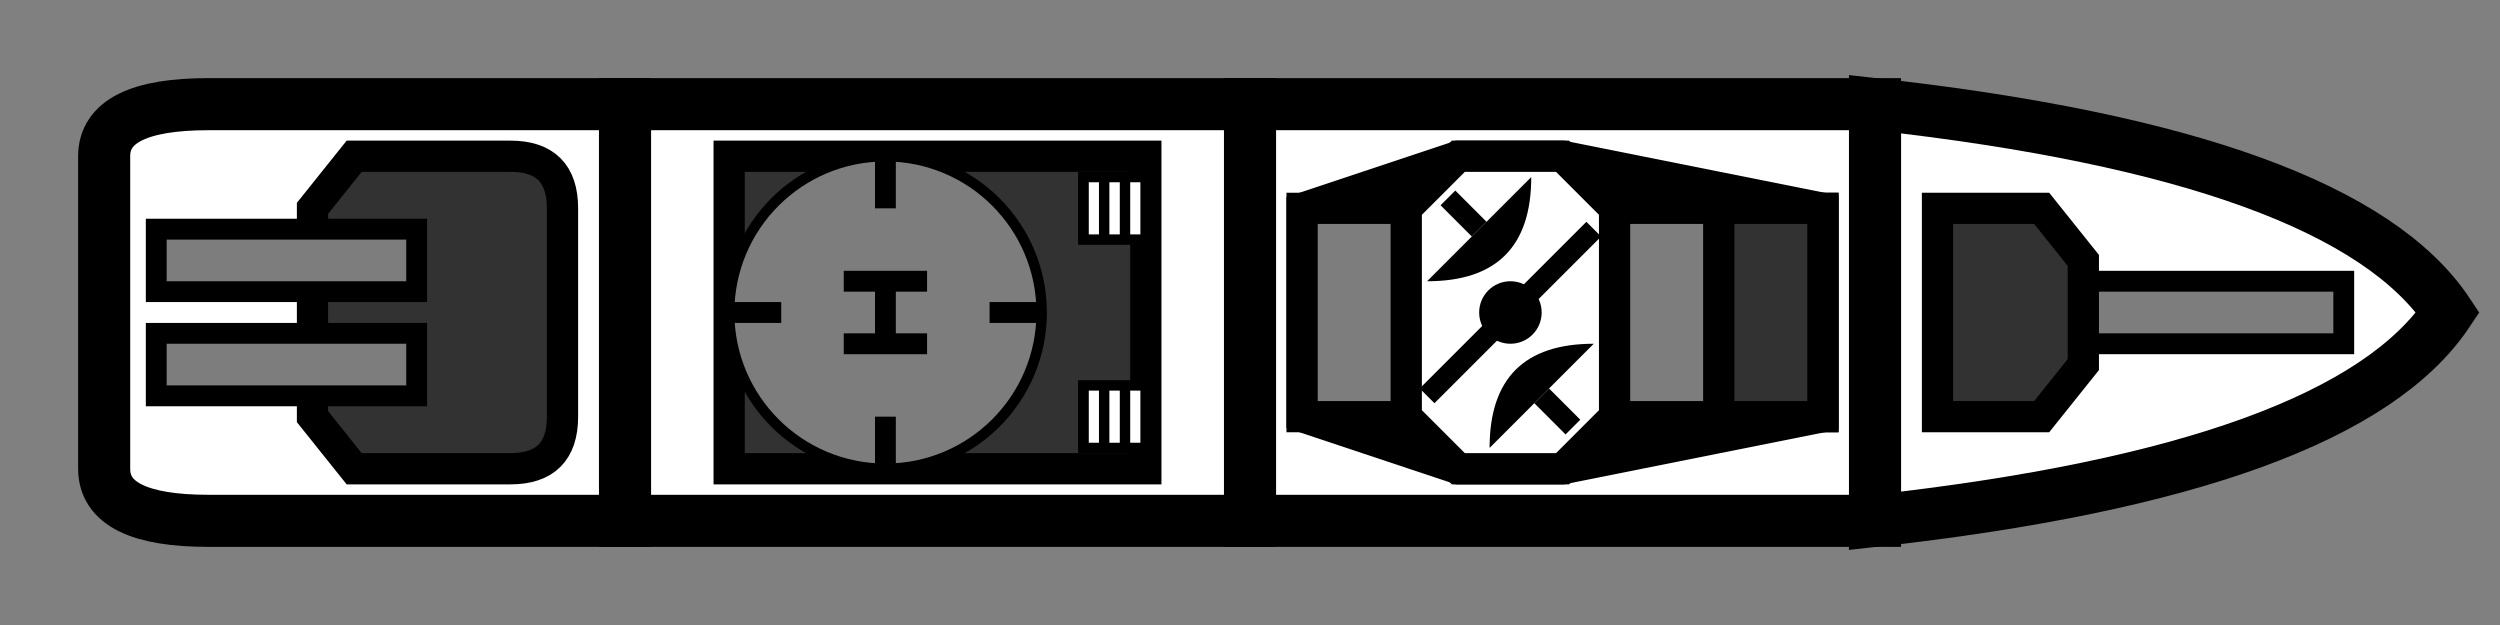 <svg width="240" height="60">
  <rect width="100%" height="100%" fill="#808080" stroke="none"/>
  <g transform="translate(240,0) rotate(90)">
    <g transform="translate(0,0)">
      <path d="M10,60 Q15,15 30,5 Q 45,15 50,60 Z" fill="white" stroke="black" stroke-width="5" />
    </g>
    <g transform="translate(0,60)">
      <rect x="10" y="0" width="40" height="60" fill="white" stroke="black" stroke-width="5" />
    </g>
    <g transform="translate(0,120)">
      <rect x="10" y="0" width="40" height="60" fill="white" stroke="black" stroke-width="5" />
    </g>
    <g transform="translate(0,180)">
      <path d="M10,0 v40 q0,10 5,10 h30 q5,0 5,-10 v-40 Z" fill="white" stroke="black" stroke-width="5" />
    </g>

    <g transform="translate(0,0)">
      <g transform="translate(30,50)">
        <g transform="translate(-10,-10)">
          <rect x="7" y="-25" width="6" height="25" fill="rgb(125,125,125)" stroke="black" stroke-width="2" />
          <path d="M5,0 l-5,4 v10 h20 v-10 l-5,-4 z" fill="rgb(50,50,50)" stroke="black" stroke-width="3" />
        </g>
      </g>
    </g>
    <g transform="translate(0,60)">
      <g transform="translate(30,35)">
        <path d="M-15,-5 l5,-25 h20 l5,25 v10 l-5,15 h-20 l-5,-15 Z" fill="black" stroke="black" stroke-width="3" />
        <rect x="-10" y="-30" width="20" height="50" fill="rgb(125,125,125)" stroke="black" stroke-width="3" />
        <rect x="-10" y="-30" width="20" height="10" fill="rgb(50,50,50)" stroke="black" stroke-width="3" />
        <path d="M-15,-5 l5,-5 h20 l5,5 v10 l-5,5 h-20 l-5,-5 Z" fill="white" stroke="black" stroke-width="3" />
        <g transform="scale(1,1)">
          <path d="M3,-8 q0,10 10,10" fill="black" stroke="none" />
          <line x1="8" x2="11" y1="-3" y2="-6" stroke="black" stroke-width="2" />
        </g>
        <g transform="scale(-1,-1)">
          <path d="M3,-8 q0,10 10,10" fill="black" stroke="none" />
          <line x1="8" x2="11" y1="-3" y2="-6" stroke="black" stroke-width="2" />
        </g>
        <circle cx="0" cy="0" r="3" fill="black" stroke="none" />
        <line x1="-8" x2="8" y1="-8" y2="8" stroke="black" stroke-width="2" />
      </g>
    </g>
    <g transform="translate(0,120)">
      <g transform="translate(30,30)">
        <g transform="translate(-15,-20)">
          <rect x="0" y="0" width="30" height="40" fill="rgb(50,50,50)" stroke="black" stroke-width="3" />
          <g transform="translate(12,0)">
            <g transform="translate(-10,0)">
              <rect x="0" y="0" width="6" height="6" fill="white" stroke="black" stroke-width="1" />
              <line x1="0" x2="6" y1="0" y2="0" fill="white" stroke="black" stroke-width="1" />
              <line x1="0" x2="6" y1="2" y2="2" fill="white" stroke="black" stroke-width="1" />
              <line x1="0" x2="6" y1="4" y2="4" fill="white" stroke="black" stroke-width="1" />
              <line x1="0" x2="6" y1="6" y2="6" fill="white" stroke="black" stroke-width="1" />
            </g>
            <g transform="translate(10,0)">
              <rect x="0" y="0" width="6" height="6" fill="white" stroke="black" stroke-width="1" />
              <line x1="0" x2="6" y1="0" y2="0" fill="white" stroke="black" stroke-width="1" />
              <line x1="0" x2="6" y1="2" y2="2" fill="white" stroke="black" stroke-width="1" />
              <line x1="0" x2="6" y1="4" y2="4" fill="white" stroke="black" stroke-width="1" />
              <line x1="0" x2="6" y1="6" y2="6" fill="white" stroke="black" stroke-width="1" />
            </g>
          </g>
          <g transform="translate(15,25)">
            <circle cx="0" cy="0" r="15" fill="rgb(125,125,125)" stroke="black" stroke-width="1" />
            <line x1="-3" x2="-3" y1="-4" y2="4" fill="white" stroke="black" stroke-width="2" />
            <line x1="3" x2="3" y1="-4" y2="4" fill="white" stroke="black" stroke-width="2" />
            <line x1="-3" x2="3" y1="0" y2="0" fill="white" stroke="black" stroke-width="2" />
            <g transform="translate(-15,0)">
              <line x1="0" x2="5" y1="0" y2="0" fill="white" stroke="black" stroke-width="2" />
            </g>
            <g transform="translate(15,0)">
              <line x1="-5" x2="0" y1="0" y2="0" fill="white" stroke="black" stroke-width="2" />
            </g>
            <g transform="translate(0,-15)">
              <line x1="0" x2="0" y1="0" y2="5" fill="white" stroke="black" stroke-width="2" />
            </g>
            <g transform="translate(0,15)">
              <line x1="0" x2="0" y1="-5" y2="0" fill="white" stroke="black" stroke-width="2" />
            </g>
          </g>
        </g>
      </g>
    </g>
    <g transform="translate(0,180)">
      <g transform="translate(30,40)">
        <g transform="translate(-15,-10)">
          <path d="M5,0 l-5,-4 v-15 q0,-5 5,-5 h20 q5,0 5,5 v15 l-5,4 z" fill="rgb(50,50,50)" stroke="black" stroke-width="3" />
          <rect x="7" y="-10" width="6" height="25" fill="rgb(125,125,125)" stroke="black" stroke-width="2" />
          <rect x="17" y="-10" width="6" height="25" fill="rgb(125,125,125)" stroke="black" stroke-width="2" />
        </g>
      </g>
    </g>
  </g>
</svg>
